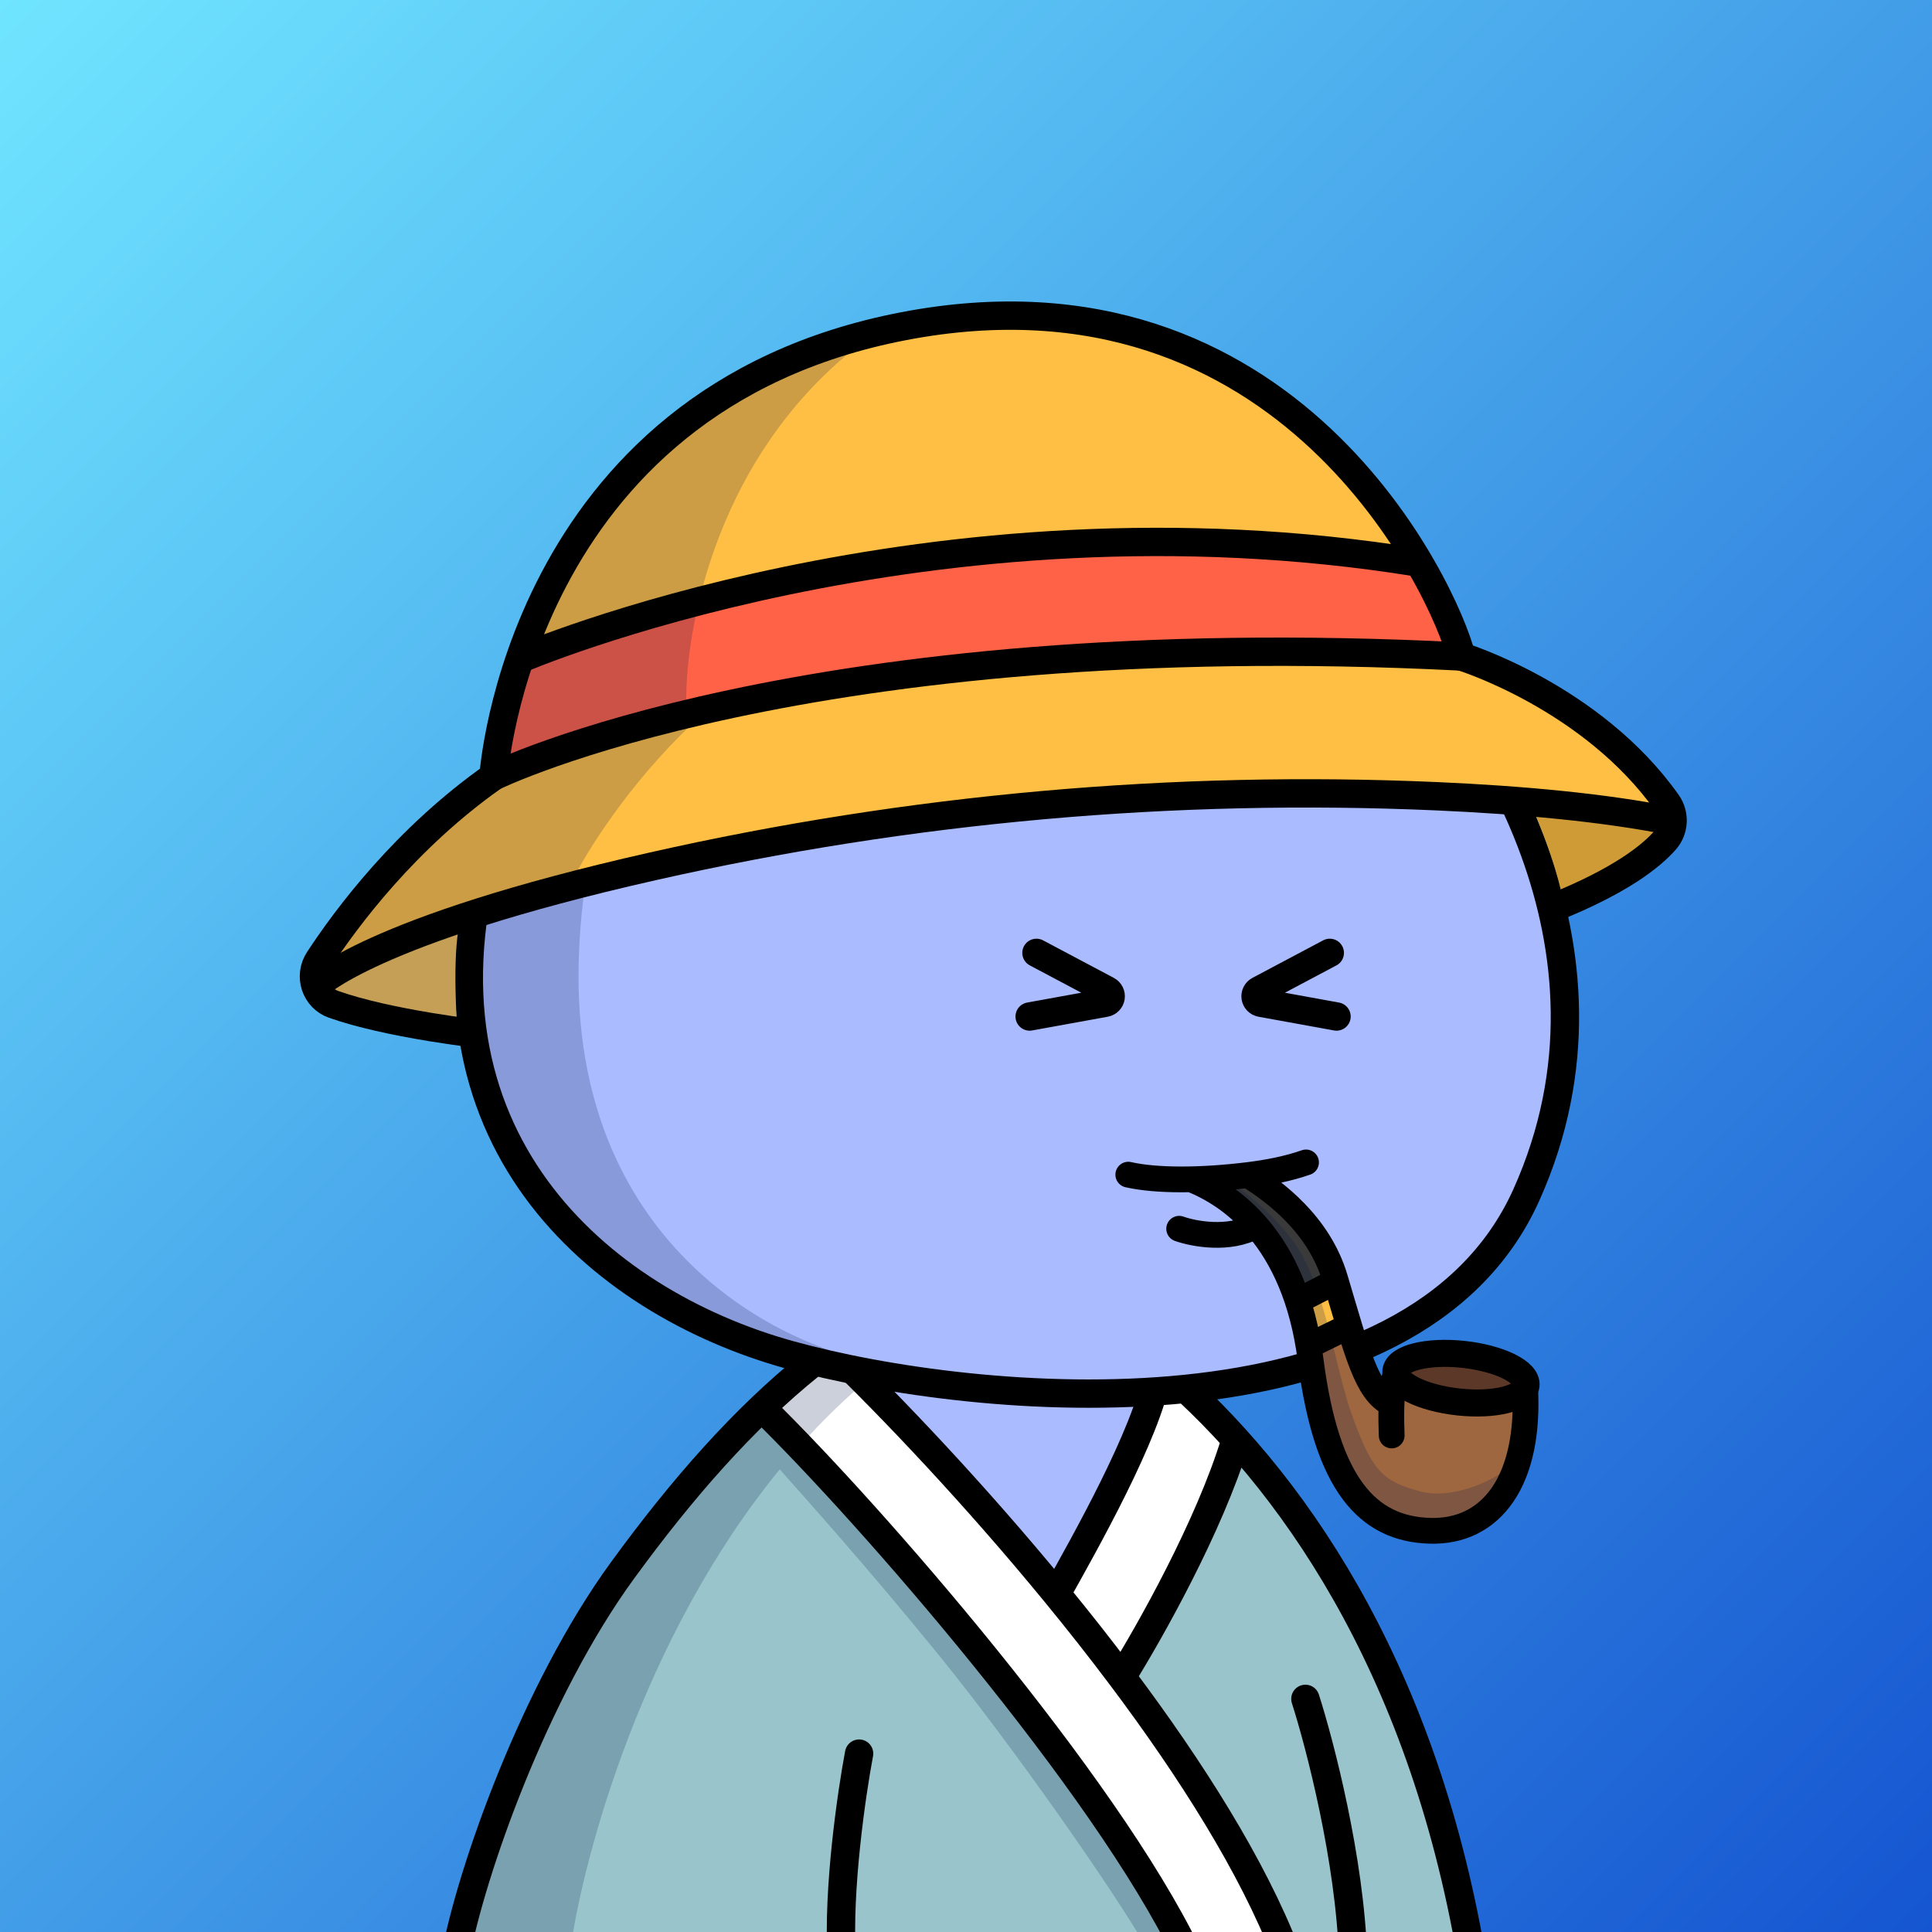 <svg
      xmlns="http://www.w3.org/2000/svg"
      preserveAspectRatio="xMidYMin meet"
      fill="none"
      viewBox="0 0 1500 1500"
    >
      <rect x="0" y="0" width="1500" height="1500" fill="#808080" stroke="none"/>
      <g>
      <path fill="url(#prefix__a1)" d="M0 0h1500v1500H0z"/><defs><linearGradient id="prefix__a1" x1="1500" y1="1500" x2="0" y2="0" gradientUnits="userSpaceOnUse">
<stop stop-color="#1555D1"/>
<stop offset="1" stop-color="#70E5FF"/>
</linearGradient></defs>
      <g clip-path="url(#clip0_481_201)">
<path d="M822.5 1233.5L646 1049.5L588 1087L661 1162.5C706.5 1217.17 798.2 1327.5 801 1331.5C803.8 1335.5 879.167 1449.83 916.5 1506.5H996L872 1300.5L956.5 1121.5L904 1065.5L822.5 1233.5Z" fill="white"/>
<path d="M416.5 1343L353.5 1506H915.5L833.5 1370.5L593 1094.5L487.5 1206.5L416.5 1343Z" fill="#99C4CB"/>
<path d="M936 1395.5L996.5 1506H1140L1121 1432.5L1096 1349.5L1050.5 1256.5L996.5 1167L959 1125L869.5 1297L936 1395.5Z" fill="#99C4CB"/>
<path d="M416.5 1343L353.5 1506H915.5L833.5 1370.5L593 1094.5L487.5 1206.5L416.5 1343Z" stroke="black"/>
<path d="M936 1395.5L996.5 1506H1140L1121 1432.5L1096 1349.5L1050.5 1256.5L996.5 1167L959 1125L869.5 1297L936 1395.5Z" stroke="black"/>
<path d="M820 1233.5L647.5 1052C665.333 1040.5 715 1016.9 771 1014.5C827 1012.1 880 1045.17 899.5 1062L820 1233.5Z" fill="#AABBFF"/>
<path d="M409.87 1339.62C462.691 1207.98 569.086 1113.24 605.384 1082.33L674 1033.5L749.5 1019.5C699.204 1046.47 656.397 1082.67 620.155 1123.5L641 1146.5L697 1200L769.5 1290.5L871.5 1426.5L914.5 1511H889.5C862.667 1465 786.9 1356.6 730.5 1287C674.1 1217.4 622.589 1160.22 605.384 1140.83C498.462 1271.37 453.613 1440.5 443.159 1511H353.699C350.414 1508.73 357.049 1471.27 409.87 1339.62Z" fill="#001647" fill-opacity="0.2"/>
<path d="M353.5 1519.5C365.5 1454.33 414.5 1313.6 483.5 1219C530.101 1155.11 577.468 1101.29 629.141 1059.66C710.278 994.299 826.037 996.323 905.02 1064.27C1000.08 1146.05 1103.44 1290.29 1142.5 1519.5M1013.5 1319C1024.83 1354.33 1048.1 1443.9 1050.5 1519.5M667 1361.5C661.167 1392.33 650.3 1467.1 653.5 1519.5M592 1093.5C677.5 1177.33 857.5 1384.5 921.5 1516.5M870.895 1302C924.689 1373.66 972.467 1449.01 998.5 1516.5M870.895 1302C892.264 1267.83 939 1185 959 1119M870.895 1302C854.413 1280.04 837.366 1258.43 820.206 1237.5M820.206 1237.5C842.304 1198 890.5 1112.6 898.5 1067M820.206 1237.5C756.694 1160.02 691.644 1091.84 648 1049.77" stroke="black" stroke-width="22" stroke-linecap="round"/>
</g>
<defs>
<clipPath id="clip0_481_201">
<rect width="1500" height="1500" fill="white"/>
</clipPath>
</defs>
      <g clip-path="url(#clip0_497_1194)">
<path d="M379.667 654.812C432.345 471.574 618.472 401.981 699.114 390.653C740.985 382.718 849.655 375.215 949.364 408.675C980 418.956 1049.88 457.388 1091.92 499.818C1144.47 552.856 1272.97 732.052 1185.05 927.725C1097.12 1123.4 758.414 1092.29 612.749 1051.82C464.472 1010.63 314.48 881.563 379.667 654.812Z" fill="#AABBFF"/>
<path d="M449.293 747.204C454.734 531.068 585.306 432.345 649.911 410C432.292 459.565 365.296 655.455 364 747.204C377.99 984.871 584.496 1053.43 681 1058C601.498 1044.46 443.853 963.339 449.293 747.204Z" fill="#001647" fill-opacity="0.2"/>
<path d="M379.667 654.812C432.345 471.574 618.472 401.981 699.114 390.653C740.985 382.718 849.655 375.215 949.364 408.675C980 418.956 1049.88 457.388 1091.92 499.818C1144.47 552.856 1272.97 732.052 1185.05 927.725C1097.12 1123.4 758.414 1092.29 612.749 1051.82C464.472 1010.63 314.48 881.563 379.667 654.812Z" stroke="black" stroke-width="22" stroke-linecap="round"/>
</g>
<defs>
    <clipPath id="prefix__clip0_299_662"><path fill="#fff" d="M0 0h1500v1500H0z"/></clipPath>
</defs>
      <g clip-path="url(#clip0_624_3562)">
<path d="M799.421 789.214L858.141 778.547C859.189 778.352 860.151 777.837 860.895 777.073C861.639 776.309 862.128 775.334 862.294 774.28C862.455 773.224 862.285 772.143 861.808 771.187C861.331 770.234 860.569 769.453 859.628 768.954L804.701 739.807" stroke="black" stroke-width="22" stroke-miterlimit="10" stroke-linecap="round"/>
<path d="M1037.67 789.214L979.001 778.547C977.951 778.355 976.987 777.841 976.243 777.076C975.499 776.312 975.011 775.335 974.847 774.28C974.687 773.227 974.854 772.149 975.327 771.194C975.804 770.237 976.569 769.453 977.514 768.954L1032.44 739.807" stroke="black" stroke-width="22" stroke-miterlimit="10" stroke-linecap="round"/>
<path d="M992 915.801C992 944.083 960.211 967 921 967C881.789 967 850 944.083 850 915.801C850.013 910.144 851.278 904.561 853.703 899.453C858.875 888.383 870.646 884.1 880.667 889.061C892.124 894.775 906.017 898.12 921.008 898.12C935.999 898.12 949.884 894.775 961.349 889.061C971.354 884.068 983.133 888.383 988.313 899.453C990.733 904.562 991.993 910.145 992 915.801Z" fill="white" stroke="black" stroke-width="22" stroke-miterlimit="10"/>
</g>
<defs>
<clipPath id="clip0_624_3562">
<rect width="1500" height="1500" fill="white"/>
</clipPath>
</defs>
      <g clip-path="url(#clip0_838_2238)">
<ellipse cx="932" cy="915.5" rx="131" ry="69.5" fill="#AABBFF"/>
<path d="M993 969L1016.5 1012.5L1037.5 996L1012.5 942L977 913.5L939 917L993 969Z" fill="#3A3A3A"/>
<path d="M1039.5 1003L1011 1013.5L1020 1036.5L1043.5 1028.5L1039.5 1003Z" fill="#FFBF44"/>
<path d="M1111 1190C1050.6 1187.6 1024.17 1090.67 1018.5 1042.5C1016.1 1033.3 1033.83 1025 1043 1022L1052.5 1054L1075 1091L1084.5 1077L1131 1093L1184 1091C1184.83 1125 1171.4 1192.4 1111 1190Z" fill="#9E6740"/>
<path d="M1103 1158C1127 1164.4 1158.5 1149.83 1168 1141.5L1153.5 1174L1122 1192.5L1074 1182L1042.5 1145.5L1015.5 1044.5L1002 999.5L962 936.5L953 917.5C960.333 920.833 980.4 934.2 1002 961C1029 994.5 1035.5 1060.5 1050.5 1101C1065.6 1141.76 1073 1150 1103 1158Z" fill="#001647" fill-opacity="0.2"/>
<path d="M1113.5 1058C1078.7 1060 1090.67 1074.17 1101 1081L1179 1087.5L1189.5 1070C1178.67 1065.17 1148.3 1056 1113.5 1058Z" fill="#5B3827"/>
<path d="M1184 1076C1188.5 1149.5 1158 1190 1110 1188.5C1062 1187 1030 1153 1017.5 1055.5C1005.31 960.383 954.125 927.51 925.593 915.926M1079.5 1089.5C1061 1080.5 1053.8 1050.5 1036.5 992.5C1023.91 950.292 989.218 924.962 969.059 912.307M1080.5 1114.5C1080.17 1104.5 1079.2 1078.7 1084 1065.5M1011.5 1008L1034 996.5M1022 1042L1045.5 1030.5M876 912C898 917 932.891 916.736 969.059 912.307M1014 902.5C1000.47 907.255 984.917 910.365 969.059 912.307M915.5 954C926.667 958 954.1 963.2 974.5 952" stroke="black" stroke-width="20" stroke-linecap="round"/>
<ellipse cx="1134.29" cy="1070.01" rx="50.811" ry="18.57" transform="rotate(6.186 1134.29 1070.01)" stroke="black" stroke-width="21"/>
</g>
<defs>
<clipPath id="clip0_838_2238">
<rect width="1500" height="1500" fill="white"/>
</clipPath>
</defs>
      <g clip-path="url(#clip0_708_162)">
<path d="M300.372 667.686L253.609 748.241L454.3 680.321L738.585 628.639C984.683 604.662 1210.53 624.315 1292.69 637.132C1280.65 582.383 1179.61 523.84 1130.59 501.406C1113.68 430.836 1031.42 348.1 992.409 315.548C971.462 295.939 891.936 255.415 741.414 250.145C590.891 244.875 484.992 352.562 450.853 407.063L389.206 540.053L391.612 600.159L300.372 667.686Z" fill="#FFBF44"/>
<path d="M404.788 511.118L379.215 601.746L514.498 559.193L704.36 524.766L854.623 512.616L1130.06 508.135L1104.76 433.647L953.374 421.221L780.012 421.578L582.833 458.009L404.788 511.118Z" fill="#FF6247"/>
<path d="M354.862 795.884C354.862 795.884 350.938 743.246 356.825 717.001L252.005 767.453L261.561 785.693L354.862 795.884Z" fill="#F8C25A"/>
<path d="M1186.18 619.442C1186.18 619.442 1208.44 666.084 1214.92 706.177L1275.33 666.35L1296.3 640.096L1186.18 619.442Z" fill="#CF9B37"/>
<path d="M359.887 716.851C352.213 746.644 356.751 781.024 357.902 794.489L278.053 788.276L243.54 765.647L278.915 699.786L381.672 602.99L407.655 507.185C466.308 334.462 611.08 271.051 676.135 260.936C555.524 348.14 530.412 491.561 532.932 552.371L538.374 561.153C488.016 608.28 453.733 663.777 443.099 686.173L359.887 716.851Z" fill="#001647" fill-opacity="0.2"/>
<path d="M364.028 801.813C354.076 800.496 344.144 799.025 334.23 797.399C306.552 792.824 279.493 787.009 258.929 779.757C255.669 778.61 252.71 776.716 250.281 774.221C247.851 771.727 246.016 768.698 244.915 765.367C243.815 762.037 243.478 758.494 243.932 755.01C244.386 751.527 245.618 748.196 247.533 745.273C268.878 712.643 314.762 650.968 383.157 602.831C383.157 602.831 402.36 310.699 701.675 253.239C1000.99 195.778 1121.72 458.388 1134.58 509.714C1134.58 509.714 1236 540.898 1294.32 623.492C1297.32 627.715 1298.83 632.853 1298.58 638.063C1298.34 643.273 1296.37 648.244 1292.99 652.16C1281.88 664.897 1257.92 683.904 1206.41 704.608" stroke="black" stroke-width="22" stroke-miterlimit="10"/>
<path d="M383.144 602.819C383.144 602.819 625 483.756 1134.57 509.703" stroke="black" stroke-width="22" stroke-miterlimit="10"/>
<path d="M245.071 765.774C245.071 765.774 286.039 722.428 507.075 672.557C706.679 627.495 911.21 609.222 1115.47 618.2C1180.56 621.084 1245.28 626.907 1298.55 637.603" stroke="black" stroke-width="22" stroke-miterlimit="10"/>
<path d="M404.141 511.46C404.141 511.46 721.312 375.084 1101.06 436.771" stroke="black" stroke-width="22" stroke-miterlimit="10"/>
</g>
<defs>
<clipPath id="clip0_708_162">
<rect width="1500" height="1500" fill="white"/>
</clipPath>
</defs>
      
    </g>
    </svg>